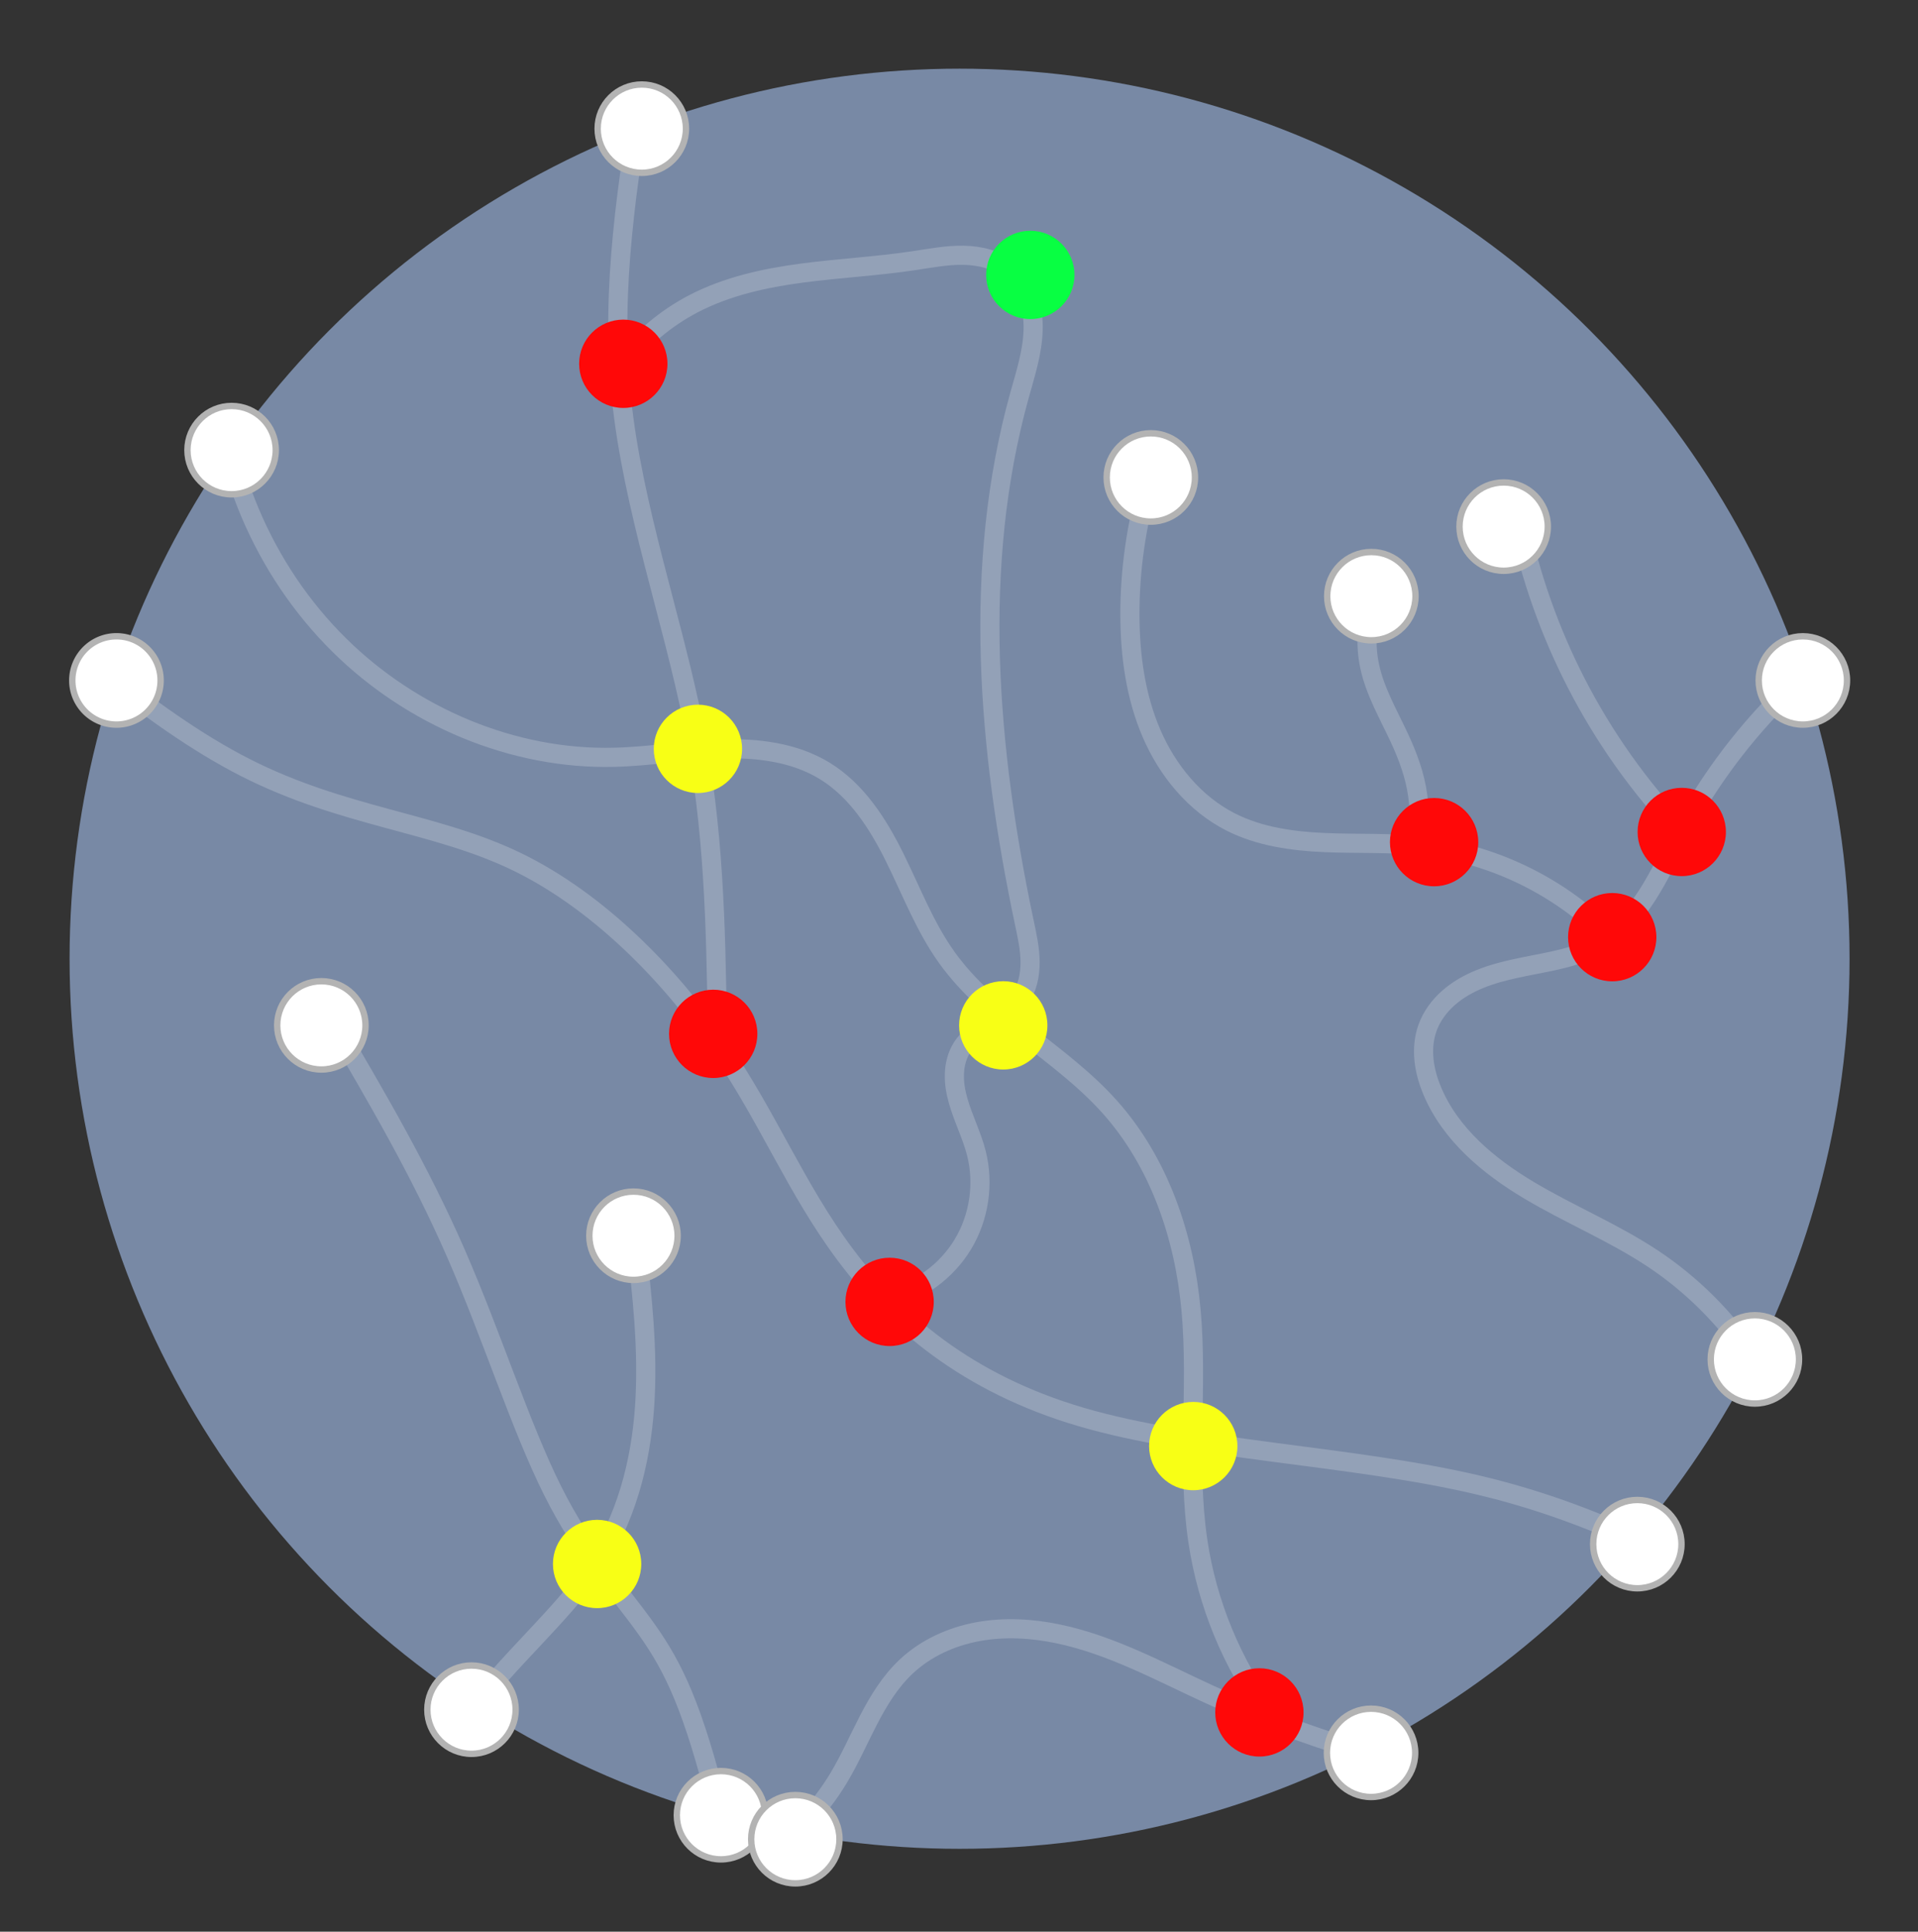 <?xml version="1.0" encoding="UTF-8" standalone="no"?>
<!-- Created with Inkscape (http://www.inkscape.org/) -->

<svg
   xmlns:dc="http://purl.org/dc/elements/1.1/"
   xmlns:cc="http://creativecommons.org/ns#"
   xmlns:rdf="http://www.w3.org/1999/02/22-rdf-syntax-ns#"
   xmlns:svg="http://www.w3.org/2000/svg"
   xmlns="http://www.w3.org/2000/svg"
   xmlns:sodipodi="http://sodipodi.sourceforge.net/DTD/sodipodi-0.dtd"
   xmlns:inkscape="http://www.inkscape.org/namespaces/inkscape"
   width="60.116mm"
   height="60.539mm"
   viewBox="0 0 60.116 60.539"
   version="1.1"
   id="svg6993"
   inkscape:version="0.92.1 r15371"
   sodipodi:docname="node-degrees.svg">
  <rect x="0" y="0" width="60.116" height="60.539" fill="#333333" stroke="none"/>
  <defs
     id="defs6987">
    <clipPath
       clipPathUnits="userSpaceOnUse"
       id="clipPath5135-6">
      <circle
         inkscape:label="cyst-bg"
         r="27.895"
         cy="121.319"
         cx="42.932"
         id="circle5137-1"
         style="opacity:1;vector-effect:none;fill:#e7bcba;fill-opacity:1;stroke:none;stroke-width:0.764;stroke-linecap:butt;stroke-linejoin:miter;stroke-miterlimit:4;stroke-dasharray:none;stroke-dashoffset:0;stroke-opacity:1" />
    </clipPath>
    <inkscape:path-effect
       effect="bspline"
       id="path-effect5000-374"
       is_visible="true"
       weight="33.333"
       steps="2"
       helper_size="0"
       apply_no_weight="true"
       apply_with_weight="true"
       only_selected="false" />
    <inkscape:path-effect
       effect="bspline"
       id="path-effect5028-7"
       is_visible="true"
       weight="33.333"
       steps="2"
       helper_size="0"
       apply_no_weight="true"
       apply_with_weight="true"
       only_selected="false" />
    <inkscape:path-effect
       effect="bspline"
       id="path-effect5032-7"
       is_visible="true"
       weight="33.333"
       steps="2"
       helper_size="0"
       apply_no_weight="true"
       apply_with_weight="true"
       only_selected="false" />
    <inkscape:path-effect
       effect="bspline"
       id="path-effect5036-5"
       is_visible="true"
       weight="33.333"
       steps="2"
       helper_size="0"
       apply_no_weight="true"
       apply_with_weight="true"
       only_selected="false" />
    <inkscape:path-effect
       effect="spiro"
       id="path-effect5095-9"
       is_visible="true" />
    <inkscape:path-effect
       effect="spiro"
       id="path-effect5099-6"
       is_visible="true" />
    <inkscape:path-effect
       effect="spiro"
       id="path-effect5103-4"
       is_visible="true" />
    <inkscape:path-effect
       effect="spiro"
       id="path-effect5107-2"
       is_visible="true" />
    <inkscape:path-effect
       effect="spiro"
       id="path-effect5219-6"
       is_visible="true" />
    <inkscape:path-effect
       effect="spiro"
       id="path-effect5251-7"
       is_visible="true" />
    <inkscape:path-effect
       effect="spiro"
       id="path-effect5240-3"
       is_visible="true" />
    <clipPath
       clipPathUnits="userSpaceOnUse"
       id="clipPath5135-6-6">
      <circle
         inkscape:label="cyst-bg"
         r="27.895"
         cy="121.319"
         cx="42.932"
         id="circle5137-1-5"
         style="opacity:1;vector-effect:none;fill:#e7bcba;fill-opacity:1;stroke:none;stroke-width:0.764;stroke-linecap:butt;stroke-linejoin:miter;stroke-miterlimit:4;stroke-dasharray:none;stroke-dashoffset:0;stroke-opacity:1" />
    </clipPath>
    <inkscape:path-effect
       effect="bspline"
       id="path-effect5000-374-8"
       is_visible="true"
       weight="33.333"
       steps="2"
       helper_size="0"
       apply_no_weight="true"
       apply_with_weight="true"
       only_selected="false" />
    <inkscape:path-effect
       effect="bspline"
       id="path-effect5028-7-1"
       is_visible="true"
       weight="33.333"
       steps="2"
       helper_size="0"
       apply_no_weight="true"
       apply_with_weight="true"
       only_selected="false" />
    <inkscape:path-effect
       effect="bspline"
       id="path-effect5032-7-9"
       is_visible="true"
       weight="33.333"
       steps="2"
       helper_size="0"
       apply_no_weight="true"
       apply_with_weight="true"
       only_selected="false" />
    <inkscape:path-effect
       effect="bspline"
       id="path-effect5036-5-1"
       is_visible="true"
       weight="33.333"
       steps="2"
       helper_size="0"
       apply_no_weight="true"
       apply_with_weight="true"
       only_selected="false" />
    <inkscape:path-effect
       effect="spiro"
       id="path-effect5095-9-2"
       is_visible="true" />
    <inkscape:path-effect
       effect="spiro"
       id="path-effect5099-6-5"
       is_visible="true" />
    <inkscape:path-effect
       effect="spiro"
       id="path-effect5103-4-0"
       is_visible="true" />
    <inkscape:path-effect
       effect="spiro"
       id="path-effect5107-2-3"
       is_visible="true" />
    <inkscape:path-effect
       effect="spiro"
       id="path-effect5219-6-4"
       is_visible="true" />
    <inkscape:path-effect
       effect="spiro"
       id="path-effect5251-7-9"
       is_visible="true" />
    <inkscape:path-effect
       effect="spiro"
       id="path-effect5240-3-2"
       is_visible="true" />
    <clipPath
       clipPathUnits="userSpaceOnUse"
       id="clipPath5135-6-6-6">
      <circle
         inkscape:label="cyst-bg"
         r="27.895"
         cy="121.319"
         cx="42.932"
         id="circle5137-1-5-8"
         style="opacity:1;vector-effect:none;fill:#e7bcba;fill-opacity:1;stroke:none;stroke-width:0.764;stroke-linecap:butt;stroke-linejoin:miter;stroke-miterlimit:4;stroke-dasharray:none;stroke-dashoffset:0;stroke-opacity:1" />
    </clipPath>
    <inkscape:path-effect
       effect="bspline"
       id="path-effect5000-374-8-3"
       is_visible="true"
       weight="33.333"
       steps="2"
       helper_size="0"
       apply_no_weight="true"
       apply_with_weight="true"
       only_selected="false" />
    <inkscape:path-effect
       effect="bspline"
       id="path-effect5028-7-1-7"
       is_visible="true"
       weight="33.333"
       steps="2"
       helper_size="0"
       apply_no_weight="true"
       apply_with_weight="true"
       only_selected="false" />
    <inkscape:path-effect
       effect="bspline"
       id="path-effect5032-7-9-9"
       is_visible="true"
       weight="33.333"
       steps="2"
       helper_size="0"
       apply_no_weight="true"
       apply_with_weight="true"
       only_selected="false" />
    <inkscape:path-effect
       effect="bspline"
       id="path-effect5036-5-1-7"
       is_visible="true"
       weight="33.333"
       steps="2"
       helper_size="0"
       apply_no_weight="true"
       apply_with_weight="true"
       only_selected="false" />
    <inkscape:path-effect
       effect="spiro"
       id="path-effect5095-9-2-1"
       is_visible="true" />
    <inkscape:path-effect
       effect="spiro"
       id="path-effect5099-6-5-6"
       is_visible="true" />
    <inkscape:path-effect
       effect="spiro"
       id="path-effect5103-4-0-8"
       is_visible="true" />
    <inkscape:path-effect
       effect="spiro"
       id="path-effect5107-2-3-7"
       is_visible="true" />
    <inkscape:path-effect
       effect="spiro"
       id="path-effect5219-6-4-0"
       is_visible="true" />
    <inkscape:path-effect
       effect="spiro"
       id="path-effect5251-7-9-2"
       is_visible="true" />
    <inkscape:path-effect
       effect="spiro"
       id="path-effect5240-3-2-4"
       is_visible="true" />
    <clipPath
       clipPathUnits="userSpaceOnUse"
       id="clipPath5135-6-9">
      <circle
         inkscape:label="cyst-bg"
         r="27.895"
         cy="121.319"
         cx="42.932"
         id="circle5137-1-4"
         style="opacity:1;vector-effect:none;fill:#e7bcba;fill-opacity:1;stroke:none;stroke-width:0.764;stroke-linecap:butt;stroke-linejoin:miter;stroke-miterlimit:4;stroke-dasharray:none;stroke-dashoffset:0;stroke-opacity:1" />
    </clipPath>
    <inkscape:path-effect
       effect="bspline"
       id="path-effect5000-374-2"
       is_visible="true"
       weight="33.333"
       steps="2"
       helper_size="0"
       apply_no_weight="true"
       apply_with_weight="true"
       only_selected="false" />
    <inkscape:path-effect
       effect="bspline"
       id="path-effect5028-7-4"
       is_visible="true"
       weight="33.333"
       steps="2"
       helper_size="0"
       apply_no_weight="true"
       apply_with_weight="true"
       only_selected="false" />
    <inkscape:path-effect
       effect="bspline"
       id="path-effect5032-7-4"
       is_visible="true"
       weight="33.333"
       steps="2"
       helper_size="0"
       apply_no_weight="true"
       apply_with_weight="true"
       only_selected="false" />
    <inkscape:path-effect
       effect="bspline"
       id="path-effect5036-5-9"
       is_visible="true"
       weight="33.333"
       steps="2"
       helper_size="0"
       apply_no_weight="true"
       apply_with_weight="true"
       only_selected="false" />
    <inkscape:path-effect
       effect="spiro"
       id="path-effect5095-9-1"
       is_visible="true" />
    <inkscape:path-effect
       effect="spiro"
       id="path-effect5099-6-4"
       is_visible="true" />
    <inkscape:path-effect
       effect="spiro"
       id="path-effect5103-4-1"
       is_visible="true" />
    <inkscape:path-effect
       effect="spiro"
       id="path-effect5107-2-4"
       is_visible="true" />
    <inkscape:path-effect
       effect="spiro"
       id="path-effect5219-6-9"
       is_visible="true" />
    <inkscape:path-effect
       effect="spiro"
       id="path-effect5251-7-3"
       is_visible="true" />
    <inkscape:path-effect
       effect="spiro"
       id="path-effect5240-3-0"
       is_visible="true" />
    <clipPath
       clipPathUnits="userSpaceOnUse"
       id="clipPath5135-6-9-1">
      <circle
         inkscape:label="cyst-bg"
         r="27.895"
         cy="121.319"
         cx="42.932"
         id="circle5137-1-4-6"
         style="opacity:1;vector-effect:none;fill:#e7bcba;fill-opacity:1;stroke:none;stroke-width:0.764;stroke-linecap:butt;stroke-linejoin:miter;stroke-miterlimit:4;stroke-dasharray:none;stroke-dashoffset:0;stroke-opacity:1" />
    </clipPath>
    <inkscape:path-effect
       effect="bspline"
       id="path-effect5000-374-2-9"
       is_visible="true"
       weight="33.333"
       steps="2"
       helper_size="0"
       apply_no_weight="true"
       apply_with_weight="true"
       only_selected="false" />
    <inkscape:path-effect
       effect="bspline"
       id="path-effect5028-7-4-7"
       is_visible="true"
       weight="33.333"
       steps="2"
       helper_size="0"
       apply_no_weight="true"
       apply_with_weight="true"
       only_selected="false" />
    <inkscape:path-effect
       effect="bspline"
       id="path-effect5032-7-4-1"
       is_visible="true"
       weight="33.333"
       steps="2"
       helper_size="0"
       apply_no_weight="true"
       apply_with_weight="true"
       only_selected="false" />
    <inkscape:path-effect
       effect="bspline"
       id="path-effect5036-5-9-8"
       is_visible="true"
       weight="33.333"
       steps="2"
       helper_size="0"
       apply_no_weight="true"
       apply_with_weight="true"
       only_selected="false" />
    <inkscape:path-effect
       effect="spiro"
       id="path-effect5095-9-1-4"
       is_visible="true" />
    <inkscape:path-effect
       effect="spiro"
       id="path-effect5099-6-4-5"
       is_visible="true" />
    <inkscape:path-effect
       effect="spiro"
       id="path-effect5103-4-1-1"
       is_visible="true" />
    <inkscape:path-effect
       effect="spiro"
       id="path-effect5107-2-4-4"
       is_visible="true" />
    <inkscape:path-effect
       effect="spiro"
       id="path-effect5219-6-9-9"
       is_visible="true" />
    <inkscape:path-effect
       effect="spiro"
       id="path-effect5251-7-3-9"
       is_visible="true" />
    <inkscape:path-effect
       effect="spiro"
       id="path-effect5240-3-0-0"
       is_visible="true" />
    <clipPath
       clipPathUnits="userSpaceOnUse"
       id="clipPath5135-6-9-4">
      <circle
         inkscape:label="cyst-bg"
         r="27.895"
         cy="121.319"
         cx="42.932"
         id="circle5137-1-4-1"
         style="opacity:1;vector-effect:none;fill:#e7bcba;fill-opacity:1;stroke:none;stroke-width:0.764;stroke-linecap:butt;stroke-linejoin:miter;stroke-miterlimit:4;stroke-dasharray:none;stroke-dashoffset:0;stroke-opacity:1" />
    </clipPath>
    <inkscape:path-effect
       effect="bspline"
       id="path-effect5000-374-2-1"
       is_visible="true"
       weight="33.333"
       steps="2"
       helper_size="0"
       apply_no_weight="true"
       apply_with_weight="true"
       only_selected="false" />
    <inkscape:path-effect
       effect="bspline"
       id="path-effect5028-7-4-4"
       is_visible="true"
       weight="33.333"
       steps="2"
       helper_size="0"
       apply_no_weight="true"
       apply_with_weight="true"
       only_selected="false" />
    <inkscape:path-effect
       effect="bspline"
       id="path-effect5032-7-4-10"
       is_visible="true"
       weight="33.333"
       steps="2"
       helper_size="0"
       apply_no_weight="true"
       apply_with_weight="true"
       only_selected="false" />
    <inkscape:path-effect
       effect="bspline"
       id="path-effect5036-5-9-2"
       is_visible="true"
       weight="33.333"
       steps="2"
       helper_size="0"
       apply_no_weight="true"
       apply_with_weight="true"
       only_selected="false" />
    <inkscape:path-effect
       effect="spiro"
       id="path-effect5095-9-1-47"
       is_visible="true" />
    <inkscape:path-effect
       effect="spiro"
       id="path-effect5099-6-4-4"
       is_visible="true" />
    <inkscape:path-effect
       effect="spiro"
       id="path-effect5103-4-1-3"
       is_visible="true" />
    <inkscape:path-effect
       effect="spiro"
       id="path-effect5107-2-4-42"
       is_visible="true" />
    <inkscape:path-effect
       effect="spiro"
       id="path-effect5219-6-9-94"
       is_visible="true" />
    <inkscape:path-effect
       effect="spiro"
       id="path-effect5251-7-3-3"
       is_visible="true" />
    <inkscape:path-effect
       effect="spiro"
       id="path-effect5240-3-0-3"
       is_visible="true" />
    <clipPath
       clipPathUnits="userSpaceOnUse"
       id="clipPath5135-6-9-3">
      <circle
         inkscape:label="cyst-bg"
         r="27.895"
         cy="121.319"
         cx="42.932"
         id="circle5137-1-4-4"
         style="opacity:1;vector-effect:none;fill:#e7bcba;fill-opacity:1;stroke:none;stroke-width:0.764;stroke-linecap:butt;stroke-linejoin:miter;stroke-miterlimit:4;stroke-dasharray:none;stroke-dashoffset:0;stroke-opacity:1" />
    </clipPath>
    <inkscape:path-effect
       effect="bspline"
       id="path-effect5000-374-2-2"
       is_visible="true"
       weight="33.333"
       steps="2"
       helper_size="0"
       apply_no_weight="true"
       apply_with_weight="true"
       only_selected="false" />
    <inkscape:path-effect
       effect="bspline"
       id="path-effect5028-7-4-3"
       is_visible="true"
       weight="33.333"
       steps="2"
       helper_size="0"
       apply_no_weight="true"
       apply_with_weight="true"
       only_selected="false" />
    <inkscape:path-effect
       effect="bspline"
       id="path-effect5032-7-4-9"
       is_visible="true"
       weight="33.333"
       steps="2"
       helper_size="0"
       apply_no_weight="true"
       apply_with_weight="true"
       only_selected="false" />
    <inkscape:path-effect
       effect="bspline"
       id="path-effect5036-5-9-3"
       is_visible="true"
       weight="33.333"
       steps="2"
       helper_size="0"
       apply_no_weight="true"
       apply_with_weight="true"
       only_selected="false" />
    <inkscape:path-effect
       effect="spiro"
       id="path-effect5095-9-1-6"
       is_visible="true" />
    <inkscape:path-effect
       effect="spiro"
       id="path-effect5099-6-4-7"
       is_visible="true" />
    <inkscape:path-effect
       effect="spiro"
       id="path-effect5103-4-1-14"
       is_visible="true" />
    <inkscape:path-effect
       effect="spiro"
       id="path-effect5107-2-4-5"
       is_visible="true" />
    <inkscape:path-effect
       effect="spiro"
       id="path-effect5219-6-9-2"
       is_visible="true" />
    <inkscape:path-effect
       effect="spiro"
       id="path-effect5251-7-3-2"
       is_visible="true" />
    <inkscape:path-effect
       effect="spiro"
       id="path-effect5240-3-0-8"
       is_visible="true" />
  </defs>
  <sodipodi:namedview
     id="base"
     pagecolor="#ffffff"
     bordercolor="#666666"
     borderopacity="1.0"
     inkscape:pageopacity="0.0"
     inkscape:pageshadow="2"
     inkscape:zoom="1.2441406"
     inkscape:cx="308.4624"
     inkscape:cy="230.90742"
     inkscape:document-units="mm"
     inkscape:current-layer="g5455"
     showgrid="false"
     inkscape:window-width="1842"
     inkscape:window-height="1057"
     inkscape:window-x="-8"
     inkscape:window-y="-8"
     inkscape:window-maximized="1" />
  <g
     inkscape:groupmode="layer"
     id="layer3"
     inkscape:label="dark"
     transform="translate(-62.025,-115.633)"
     style="display:inline">
    <rect
       inkscape:label="dark-bg"
       y="115.633"
       x="62.025"
       height="60.539"
       width="60.116"
       id="rect5638"
       style="display:none;opacity:1;vector-effect:none;fill:#0d1117;fill-opacity:1;stroke:none;stroke-width:0.206;stroke-linecap:butt;stroke-linejoin:miter;stroke-miterlimit:4;stroke-dasharray:none;stroke-dashoffset:0;stroke-opacity:1;paint-order:stroke markers fill" />
    <g
       inkscape:label="node-pos"
       id="g5455"
       transform="translate(-68.009,24.361)"
       inkscape:export-xdpi="96"
       inkscape:export-ydpi="96"
       style="display:inline;enable-background:new">
      <circle
         inkscape:label="cyst-bg"
         r="27.895"
         cy="121.319"
         cx="160.11"
         id="circle6027"
         style="display:inline;opacity:1;vector-effect:none;fill:#7889a5;fill-opacity:1;stroke:none;stroke-width:0.764;stroke-linecap:butt;stroke-linejoin:miter;stroke-miterlimit:4;stroke-dasharray:none;stroke-dashoffset:0;stroke-opacity:1;enable-background:new" />
      <g
         clip-path="url(#clipPath5135-6)"
         inkscape:label="bvessels"
         id="g5453"
         style="display:inline;opacity:0.2;enable-background:new"
         transform="translate(117.178,-1.1152018e-6)"
         inkscape:export-xdpi="96"
         inkscape:export-ydpi="96">
        <path
           style="fill:none;fill-opacity:1;stroke:#ffffff;stroke-width:0.6;stroke-linecap:butt;stroke-linejoin:miter;stroke-miterlimit:4;stroke-dasharray:none;stroke-opacity:1"
           d="m 69.023,142.146 c -2.957,-1.704 -5.915,-3.408 -9.85,-4.336 -3.935,-0.927 -8.847,-1.078 -12.431,-2.13 -3.584,-1.053 -5.84,-3.007 -7.394,-5.088 -1.554,-2.08 -2.406,-4.286 -3.96,-6.541 -1.554,-2.256 -3.81,-4.561 -6.366,-5.789 -2.556,-1.228 -5.413,-1.378 -8.471,-2.932 -3.058,-1.554 -6.316,-4.511 -9.574,-7.469"
           id="path5431"
           inkscape:connector-curvature="0"
           inkscape:path-effect="#path-effect5000-374"
           inkscape:original-d="m 69.022502,142.14604 c -2.957127,-1.70453 -5.914517,-3.40878 -8.872173,-5.11278 -4.912153,-0.15064 -9.824291,-0.30102 -14.736831,-0.45113 -2.255491,-1.95525 -4.511011,-3.91003 -6.766912,-5.86465 -0.851873,-2.2058 -1.703996,-4.41129 -2.556388,-6.61654 -2.255229,-2.30588 -4.511011,-4.61179 -6.766912,-6.91729 -2.856873,-0.15064 -5.714018,-0.30101 -8.571423,-0.45113 -3.258163,-2.95791 -6.516021,-5.91504 -9.774428,-8.87217" />
        <path
           style="opacity:1;vector-effect:none;fill:none;fill-opacity:1;stroke:#ffffff;stroke-width:0.6;stroke-linecap:butt;stroke-linejoin:miter;stroke-miterlimit:4;stroke-dasharray:none;stroke-dashoffset:0;stroke-opacity:1"
           d="m 35.338,123.349 c -0.05,-3.058 -0.1,-6.116 -0.752,-9.399 -0.652,-3.283 -1.905,-6.792 -2.256,-10.226 -0.351,-3.434 0.201,-6.792 0.752,-10.15"
           id="path5433"
           inkscape:connector-curvature="0"
           inkscape:path-effect="#path-effect5028-7"
           inkscape:original-d="m 35.338318,123.34906 c -0.04986,-3.05791 -0.09999,-6.11555 -0.150376,-9.17292 -1.252759,-3.50874 -2.505998,-7.01781 -3.759395,-10.52631 0.551619,-3.35852 1.103021,-6.717052 1.654132,-10.075181" />
        <path
           style="opacity:1;vector-effect:none;fill:none;fill-opacity:1;stroke:#ffffff;stroke-width:0.6;stroke-linecap:round;stroke-linejoin:miter;stroke-miterlimit:4;stroke-dasharray:none;stroke-dashoffset:0;stroke-opacity:1"
           d="m 23.609,151.92 c 1.203,-2.456 2.406,-4.913 3.81,-6.792 1.403,-1.88 3.008,-3.183 4.035,-4.712 1.027,-1.529 1.479,-3.283 1.604,-5.038 0.125,-1.754 -0.075,-3.509 -0.276,-5.263"
           id="path5435"
           inkscape:connector-curvature="0"
           inkscape:path-effect="#path-effect5032-7"
           inkscape:original-d="m 23.609004,151.92047 c 1.203271,-2.4564 2.406278,-4.91255 3.609019,-7.36842 1.604066,-1.30335 3.208282,-2.60678 4.812027,-3.90977 0.451311,-1.75433 0.902521,-3.50903 1.353381,-5.26315 -0.200199,-1.75434 -0.400738,-3.50904 -0.601501,-5.26316" />
        <path
           style="opacity:1;vector-effect:none;fill:none;fill-opacity:1;stroke:#ffffff;stroke-width:0.6;stroke-linecap:round;stroke-linejoin:miter;stroke-miterlimit:4;stroke-dasharray:none;stroke-dashoffset:0;stroke-opacity:1"
           d="m 38.195,161.545 c -1.004,-5.172 -2.005,-10.326 -2.812,-13.544 -0.807,-3.218 -1.399,-4.451 -2.251,-5.654 -0.852,-1.203 -1.955,-2.356 -2.957,-4.361 -1.003,-2.005 -1.905,-4.862 -3.033,-7.444 -1.128,-2.581 -2.481,-4.887 -3.835,-7.193"
           id="path5437"
           inkscape:connector-curvature="0"
           inkscape:path-effect="#path-effect5036-5"
           inkscape:original-d="m 38.195459,161.54452 c -1.052367,-5.16317 -2.004746,-10.32607 -3.007517,-15.48871 -0.651338,-1.25335 -1.202742,-2.50653 -1.804511,-3.75939 -1.102391,-1.15305 -2.205246,-2.30603 -3.308268,-3.45865 -0.901985,-2.85739 -1.804244,-5.71455 -2.706764,-8.57142 -1.353039,-2.3059 -2.7065,-4.61179 -4.060147,-6.91729" />
        <path
           style="opacity:1;vector-effect:none;fill:none;fill-opacity:1;stroke:#ffffff;stroke-width:0.6;stroke-linecap:round;stroke-linejoin:miter;stroke-miterlimit:4;stroke-dasharray:none;stroke-dashoffset:0;stroke-opacity:1"
           d="m 69.474,137.785 c -0.61,-2.858 -2.376,-5.452 -4.812,-7.068 -1.231,-0.817 -2.61,-1.384 -3.88,-2.141 -1.269,-0.756 -2.47,-1.758 -3.038,-3.123 -0.128,-0.309 -0.223,-0.633 -0.256,-0.966 -0.033,-0.333 -0.005,-0.674 0.106,-0.989 0.129,-0.367 0.366,-0.69 0.657,-0.948 0.291,-0.258 0.634,-0.451 0.994,-0.597 0.72,-0.292 1.5,-0.396 2.259,-0.56 0.466,-0.101 0.932,-0.227 1.353,-0.451 0.675,-0.359 1.2,-0.951 1.615,-1.593 0.415,-0.642 0.732,-1.341 1.092,-2.016 1.383,-2.594 3.417,-4.838 5.865,-6.466"
           id="path5439"
           inkscape:connector-curvature="0"
           inkscape:path-effect="#path-effect5095-9"
           inkscape:original-d="m 69.473629,137.78514 c -1.603745,-2.35615 -3.207752,-4.71204 -4.812027,-7.06766 -1.604272,-2.35563 -4.611259,-3.50904 -6.917288,-5.26316 -2.306026,-1.75412 -0.09999,-1.30352 -0.150376,-1.95488 -0.05039,-0.65137 2.606781,-1.40377 3.909772,-2.10526 1.302994,-0.70149 0.90252,-0.30102 1.353383,-0.45113 0.450864,-0.15011 1.804774,-2.40628 2.706765,-3.60902 0.901991,-1.20274 3.910036,-4.31104 5.864656,-6.46616" />
        <path
           style="opacity:1;vector-effect:none;fill:none;fill-opacity:1;stroke:#ffffff;stroke-width:0.6;stroke-linecap:round;stroke-linejoin:miter;stroke-miterlimit:4;stroke-dasharray:none;stroke-dashoffset:0;stroke-opacity:1"
           d="m 63.193,120.527 c -1.538,-1.521 -3.599,-2.504 -5.749,-2.742 -1.012,-0.112 -2.035,-0.063 -3.053,-0.106 -1.018,-0.043 -2.054,-0.185 -2.962,-0.646 -1.126,-0.572 -1.976,-1.607 -2.477,-2.766 -0.501,-1.159 -0.676,-2.437 -0.681,-3.7 -0.006,-1.423 0.197,-2.846 0.602,-4.211"
           id="path5441"
           inkscape:connector-curvature="0"
           inkscape:path-effect="#path-effect5099-6"
           inkscape:original-d="m 63.192768,120.52684 c -2.004748,-1.00277 -3.743929,-1.73944 -5.749206,-2.74168 -2.005274,-1.00225 -4.009755,-0.50152 -6.015032,-0.75188 -2.005274,-0.25037 -2.104996,-4.31104 -3.157892,-6.46616 -1.052896,-2.15512 0.401267,-2.80728 0.601504,-4.21053"
           sodipodi:nodetypes="cccsc" />
        <path
           style="opacity:1;vector-effect:none;fill:none;fill-opacity:1;stroke:#ffffff;stroke-width:0.6;stroke-linecap:round;stroke-linejoin:miter;stroke-miterlimit:4;stroke-dasharray:none;stroke-dashoffset:0;stroke-opacity:1"
           d="m 65.564,117.334 c -1.317,-1.386 -2.435,-2.961 -3.308,-4.662 -0.828,-1.613 -1.437,-3.338 -1.805,-5.113"
           id="path5443"
           inkscape:connector-curvature="0"
           inkscape:path-effect="#path-effect5103-4"
           inkscape:original-d="m 65.563858,117.33403 c -1.102493,-1.55415 -2.205247,-3.10803 -3.308268,-4.66165 -1.103022,-1.55362 -1.202743,-3.40879 -1.804509,-5.11278" />
        <path
           style="opacity:1;vector-effect:none;fill:none;fill-opacity:1;stroke:#ffffff;stroke-width:0.6;stroke-linecap:butt;stroke-linejoin:miter;stroke-miterlimit:4;stroke-dasharray:none;stroke-dashoffset:0;stroke-opacity:1"
           d="m 40.709,131.974 c 0.96,-0.232 1.818,-0.862 2.328,-1.708 0.51,-0.846 0.665,-1.899 0.421,-2.856 -0.142,-0.559 -0.412,-1.078 -0.569,-1.633 -0.079,-0.277 -0.13,-0.565 -0.119,-0.853 0.01,-0.288 0.083,-0.578 0.238,-0.822 0.211,-0.333 0.554,-0.557 0.89,-0.765 0.335,-0.208 0.684,-0.419 0.915,-0.739 0.243,-0.336 0.332,-0.763 0.329,-1.178 -0.003,-0.415 -0.093,-0.823 -0.179,-1.228 -1.15,-5.448 -1.643,-11.177 -0.15,-16.541 0.186,-0.669 0.404,-1.339 0.424,-2.033 0.01,-0.347 -0.031,-0.698 -0.147,-1.025 -0.116,-0.327 -0.311,-0.63 -0.578,-0.851 -0.401,-0.332 -0.937,-0.461 -1.458,-0.47 -0.52,-0.009 -1.035,0.092 -1.55,0.169 -1.169,0.176 -2.352,0.235 -3.524,0.391 -1.172,0.156 -2.346,0.415 -3.394,0.962 -0.873,0.456 -1.643,1.107 -2.237,1.893"
           id="path5445"
           inkscape:connector-curvature="0"
           inkscape:path-effect="#path-effect5107-2"
           inkscape:original-d="m 40.70937,131.97365 c 1.253395,-1.60427 1.496375,-3.06095 2.749241,-4.56444 1.252868,-1.50349 -0.300485,-2.20578 -0.451125,-3.30827 -0.150641,-1.10249 1.203269,-1.00277 1.804508,-1.50376 0.60124,-0.50098 0.100516,-1.60427 0.150376,-2.40601 0.04986,-0.80174 -0.09999,-11.02783 -0.150376,-16.54134 -0.05039,-5.513515 -0.200236,-2.60678 -0.300751,-3.909773 -0.100516,-1.302993 -2.004746,-0.200766 -3.007517,-0.300752 -1.00277,-0.09999 -4.611261,0.901995 -6.917287,1.353385 -2.306027,0.45139 -1.384999,1.19058 -2.237394,1.8926"
           sodipodi:nodetypes="csscssscsc" />
        <path
           inkscape:original-d="m 58.477398,117.99192 c -0.03733,0.006 -0.07493,0.0123 -0.112781,0.0188 -0.03786,0.007 -0.588709,-0.45139 -0.88346,-0.67669 -0.294751,-0.2253 -0.125047,-0.75215 -0.187968,-1.12782 -0.06292,-0.37568 -0.388207,-1.2158 -0.582708,-1.82331 -0.1945,-0.6075 -0.613769,-1.47896 -0.921051,-2.21804 -0.307282,-0.73908 0.07545,-1.34112 0.112781,-2.01128"
           inkscape:path-effect="#path-effect5219-6"
           inkscape:connector-curvature="0"
           id="path5447"
           d="m 58.477,117.992 c -0.037,0.01 -0.075,0.016 -0.113,0.019 -0.198,0.016 -0.398,-0.061 -0.551,-0.189 -0.153,-0.127 -0.262,-0.302 -0.333,-0.488 -0.136,-0.357 -0.137,-0.749 -0.188,-1.128 -0.085,-0.635 -0.312,-1.243 -0.583,-1.823 -0.339,-0.728 -0.751,-1.434 -0.921,-2.218 -0.144,-0.664 -0.105,-1.367 0.113,-2.011"
           style="opacity:1;vector-effect:none;fill:none;fill-opacity:1;stroke:#ffffff;stroke-width:0.6;stroke-linecap:round;stroke-linejoin:miter;stroke-miterlimit:4;stroke-dasharray:none;stroke-dashoffset:0;stroke-opacity:1" />
        <path
           inkscape:original-d="m 52.634223,144.99259 c -0.744058,-1.80791 -1.488381,-3.61555 -2.232967,-5.42293 -0.744587,-1.80737 -0.141512,-4.82063 -0.212664,-7.23056 -0.07115,-2.40992 -1.701043,-4.25353 -2.551962,-6.3799 -0.850918,-2.12637 -3.402353,-3.11933 -5.103926,-4.6786 -1.701572,-1.55927 -2.551697,-3.89909 -3.827941,-5.84825 -1.276247,-1.94915 -4.394782,-0.28381 -6.59257,-0.42532 -2.197788,-0.14151 -5.741651,-2.33957 -8.612873,-3.50895 -2.871222,-1.16938 -2.551698,-6.02573 -3.827944,-9.0382"
           inkscape:path-effect="#path-effect5251-7"
           inkscape:connector-curvature="0"
           id="path5449"
           d="m 52.634,144.993 c -1.169,-1.591 -1.943,-3.47 -2.233,-5.423 -0.355,-2.387 0.005,-4.827 -0.213,-7.231 -0.21,-2.321 -0.998,-4.643 -2.552,-6.38 -0.772,-0.862 -1.708,-1.558 -2.618,-2.273 -0.91,-0.715 -1.812,-1.465 -2.486,-2.406 -0.687,-0.959 -1.109,-2.077 -1.633,-3.134 -0.523,-1.057 -1.189,-2.099 -2.195,-2.715 -0.956,-0.585 -2.122,-0.724 -3.242,-0.687 -1.12,0.037 -2.231,0.234 -3.351,0.262 -3.184,0.078 -6.345,-1.273 -8.613,-3.509 -2.391,-2.357 -3.798,-5.681 -3.828,-9.038"
           style="opacity:1;vector-effect:none;fill:none;fill-opacity:1;stroke:#ffffff;stroke-width:0.6;stroke-linecap:butt;stroke-linejoin:miter;stroke-miterlimit:4;stroke-dasharray:none;stroke-dashoffset:0;stroke-opacity:1" />
        <path
           inkscape:original-d="m 60.290109,147.22555 c -3.189687,-0.95725 -6.379642,-1.91423 -9.569858,-2.87096 -3.190218,-0.95672 -6.308754,-0.56736 -9.463526,-0.85065 -3.154776,-0.28329 -1.417492,2.33903 -2.126636,3.50895 -0.709145,1.16991 -3.473239,2.40992 -5.210257,3.61528"
           inkscape:path-effect="#path-effect5240-3"
           inkscape:connector-curvature="0"
           id="path5451"
           d="m 60.29,147.226 c -3.303,-0.503 -6.535,-1.473 -9.57,-2.871 -1.535,-0.707 -3.042,-1.531 -4.697,-1.877 -0.827,-0.173 -1.687,-0.222 -2.518,-0.069 -0.831,0.153 -1.633,0.516 -2.248,1.095 -0.501,0.471 -0.865,1.067 -1.181,1.678 -0.316,0.61 -0.591,1.243 -0.946,1.831 -1.124,1.865 -3.07,3.215 -5.21,3.615"
           style="opacity:1;vector-effect:none;fill:none;fill-opacity:1;stroke:#ffffff;stroke-width:0.6;stroke-linecap:butt;stroke-linejoin:miter;stroke-miterlimit:4;stroke-dasharray:none;stroke-dashoffset:0;stroke-opacity:1" />
      </g>
      <g
         transform="translate(-1.5901756e-6)"
         inkscape:label="nodes"
         id="g6103"
         style="display:inline;stroke:none;enable-background:new">
        <g
           id="g6194"
           inkscape:label="d4"
           style="stroke:none">
          <circle
             r="1.384"
             cy="140.287"
             cx="148.749"
             id="circle6051"
             style="opacity:1;vector-effect:none;fill:#f8ff15;fill-opacity:1;stroke:none;stroke-width:0.1;stroke-linecap:butt;stroke-linejoin:miter;stroke-miterlimit:4;stroke-dasharray:none;stroke-dashoffset:0;stroke-opacity:1" />
          <circle
             r="1.384"
             cy="136.592"
             cx="167.434"
             id="circle6059"
             style="opacity:1;vector-effect:none;fill:#f8ff15;fill-opacity:1;stroke:none;stroke-width:0.1;stroke-linecap:butt;stroke-linejoin:miter;stroke-miterlimit:4;stroke-dasharray:none;stroke-dashoffset:0;stroke-opacity:1;enable-background:new" />
          <circle
             r="1.384"
             cy="123.407"
             cx="161.479"
             id="circle6065"
             style="opacity:1;vector-effect:none;fill:#f8ff15;fill-opacity:1;stroke:none;stroke-width:0.1;stroke-linecap:butt;stroke-linejoin:miter;stroke-miterlimit:4;stroke-dasharray:none;stroke-dashoffset:0;stroke-opacity:1;enable-background:new" />
          <circle
             r="1.384"
             cy="114.741"
             cx="151.909"
             id="circle6067"
             style="display:inline;opacity:1;vector-effect:none;fill:#f8ff15;fill-opacity:1;stroke:none;stroke-width:0.1;stroke-linecap:butt;stroke-linejoin:miter;stroke-miterlimit:4;stroke-dasharray:none;stroke-dashoffset:0;stroke-opacity:1;enable-background:new" />
        </g>
        <g
           id="g6157"
           inkscape:label="d1"
           style="display:inline;stroke:none">
          <circle
             r="1.384"
             cy="107.776"
             cx="177.163"
             id="circle6075"
             style="opacity:1;vector-effect:none;fill:#ffffff;fill-opacity:1;stroke:#b3b3b3;stroke-width:0.2;stroke-linecap:butt;stroke-linejoin:miter;stroke-miterlimit:4;stroke-dasharray:none;stroke-dashoffset:0;stroke-opacity:1;enable-background:new" />
          <circle
             r="1.384"
             cy="109.956"
             cx="173.016"
             id="circle6077"
             style="opacity:1;vector-effect:none;fill:#ffffff;fill-opacity:1;stroke:#b3b3b3;stroke-width:0.2;stroke-linecap:butt;stroke-linejoin:miter;stroke-miterlimit:4;stroke-dasharray:none;stroke-dashoffset:0;stroke-opacity:1;enable-background:new" />
          <circle
             r="1.384"
             cy="106.235"
             cx="166.104"
             id="circle6079"
             style="opacity:1;vector-effect:none;fill:#ffffff;fill-opacity:1;stroke:#b3b3b3;stroke-width:0.2;stroke-linecap:butt;stroke-linejoin:miter;stroke-miterlimit:4;stroke-dasharray:none;stroke-dashoffset:0;stroke-opacity:1;enable-background:new" />
          <circle
             r="1.384"
             cy="105.379"
             cx="137.293"
             id="circle6083"
             style="opacity:1;vector-effect:none;fill:#ffffff;fill-opacity:1;stroke:#b3b3b3;stroke-width:0.2;stroke-linecap:butt;stroke-linejoin:miter;stroke-miterlimit:4;stroke-dasharray:none;stroke-dashoffset:0;stroke-opacity:1;enable-background:new" />
          <path
             style="opacity:1;vector-effect:none;fill:#ffffff;fill-opacity:1;stroke:#b3b3b3;stroke-width:0.2;stroke-linecap:butt;stroke-linejoin:miter;stroke-miterlimit:4;stroke-dasharray:none;stroke-dashoffset:0;stroke-opacity:1;enable-background:new"
             d="m 135.068,112.597 a 1.384,1.384 0 0 1 -1.384,1.384 1.384,1.384 0 0 1 -1.384,-1.384 1.384,1.384 0 0 1 1.384,-1.384 1.384,1.384 0 0 1 1.384,1.384 z"
             id="circle6085"
             inkscape:connector-curvature="0" />
          <circle
             r="1.384"
             cy="144.853"
             cx="144.812"
             id="circle6087"
             style="opacity:1;vector-effect:none;fill:#ffffff;fill-opacity:1;stroke:#b3b3b3;stroke-width:0.2;stroke-linecap:butt;stroke-linejoin:miter;stroke-miterlimit:4;stroke-dasharray:none;stroke-dashoffset:0;stroke-opacity:1;enable-background:new" />
          <circle
             r="1.384"
             cy="148.161"
             cx="152.631"
             id="circle6089"
             style="opacity:1;vector-effect:none;fill:#ffffff;fill-opacity:1;stroke:#b3b3b3;stroke-width:0.2;stroke-linecap:butt;stroke-linejoin:miter;stroke-miterlimit:4;stroke-dasharray:none;stroke-dashoffset:0;stroke-opacity:1;enable-background:new" />
          <circle
             r="1.384"
             cy="148.913"
             cx="154.962"
             id="circle6091"
             style="opacity:1;vector-effect:none;fill:#ffffff;fill-opacity:1;stroke:#b3b3b3;stroke-width:0.2;stroke-linecap:butt;stroke-linejoin:miter;stroke-miterlimit:4;stroke-dasharray:none;stroke-dashoffset:0;stroke-opacity:1;enable-background:new" />
          <circle
             r="1.384"
             cy="146.206"
             cx="173.007"
             id="circle6093"
             style="opacity:1;vector-effect:none;fill:#ffffff;fill-opacity:1;stroke:#b3b3b3;stroke-width:0.2;stroke-linecap:butt;stroke-linejoin:miter;stroke-miterlimit:4;stroke-dasharray:none;stroke-dashoffset:0;stroke-opacity:1;enable-background:new" />
          <circle
             r="1.384"
             cy="139.665"
             cx="181.353"
             id="circle6095"
             style="opacity:1;vector-effect:none;fill:#ffffff;fill-opacity:1;stroke:#b3b3b3;stroke-width:0.2;stroke-linecap:butt;stroke-linejoin:miter;stroke-miterlimit:4;stroke-dasharray:none;stroke-dashoffset:0;stroke-opacity:1;enable-background:new" />
          <circle
             r="1.384"
             cy="133.875"
             cx="185.037"
             id="circle6097"
             style="opacity:1;vector-effect:none;fill:#ffffff;fill-opacity:1;stroke:#b3b3b3;stroke-width:0.2;stroke-linecap:butt;stroke-linejoin:miter;stroke-miterlimit:4;stroke-dasharray:none;stroke-dashoffset:0;stroke-opacity:1;enable-background:new" />
          <circle
             r="1.384"
             cy="112.597"
             cx="186.541"
             id="circle6099"
             style="opacity:1;vector-effect:none;fill:#ffffff;fill-opacity:1;stroke:#b3b3b3;stroke-width:0.2;stroke-linecap:butt;stroke-linejoin:miter;stroke-miterlimit:4;stroke-dasharray:none;stroke-dashoffset:0;stroke-opacity:1;enable-background:new" />
          <circle
             style="opacity:1;vector-effect:none;fill:#ffffff;fill-opacity:1;stroke:#b3b3b3;stroke-width:0.2;stroke-linecap:butt;stroke-linejoin:miter;stroke-miterlimit:4;stroke-dasharray:none;stroke-dashoffset:0;stroke-opacity:1;enable-background:new"
             id="circle6055"
             cx="140.106"
             cy="123.407"
             r="1.384" />
          <circle
             style="opacity:1;vector-effect:none;fill:#ffffff;fill-opacity:1;stroke:#b3b3b3;stroke-width:0.2;stroke-linecap:butt;stroke-linejoin:miter;stroke-miterlimit:4;stroke-dasharray:none;stroke-dashoffset:0;stroke-opacity:1;enable-background:new"
             id="circle6053"
             cx="149.889"
             cy="130"
             r="1.384" />
          <circle
             r="1.384"
             cy="95.304"
             cx="150.15"
             id="circle6101"
             style="opacity:1;vector-effect:none;fill:#ffffff;fill-opacity:1;stroke:#b3b3b3;stroke-width:0.2;stroke-linecap:butt;stroke-linejoin:miter;stroke-miterlimit:4;stroke-dasharray:none;stroke-dashoffset:0;stroke-opacity:1;enable-background:new" />
        </g>
        <g
           id="g6140"
           style="display:inline;stroke:none"
           inkscape:label="d3">
          <circle
             r="1.384"
             cy="132.073"
             cx="157.917"
             id="circle6061"
             style="opacity:1;vector-effect:none;fill:#ff0808;fill-opacity:1;stroke:none;stroke-width:0.1;stroke-linecap:butt;stroke-linejoin:miter;stroke-miterlimit:4;stroke-dasharray:none;stroke-dashoffset:0;stroke-opacity:1;enable-background:new" />
          <circle
             r="1.384"
             cy="123.673"
             cx="152.388"
             id="circle6063"
             style="opacity:1;vector-effect:none;fill:#ff0808;fill-opacity:1;stroke:none;stroke-width:0.1;stroke-linecap:butt;stroke-linejoin:miter;stroke-miterlimit:4;stroke-dasharray:none;stroke-dashoffset:0;stroke-opacity:1;enable-background:new" />
          <circle
             r="1.384"
             cy="117.665"
             cx="174.983"
             id="circle6069"
             style="opacity:1;vector-effect:none;fill:#ff0808;fill-opacity:1;stroke:none;stroke-width:0.1;stroke-linecap:butt;stroke-linejoin:miter;stroke-miterlimit:4;stroke-dasharray:none;stroke-dashoffset:0;stroke-opacity:1;enable-background:new" />
          <circle
             r="1.384"
             cy="120.643"
             cx="180.566"
             id="circle6071"
             style="opacity:1;vector-effect:none;fill:#ff0808;fill-opacity:1;stroke:none;stroke-width:0.1;stroke-linecap:butt;stroke-linejoin:miter;stroke-miterlimit:4;stroke-dasharray:none;stroke-dashoffset:0;stroke-opacity:1;enable-background:new" />
          <circle
             r="1.384"
             cy="117.346"
             cx="182.745"
             id="circle6073"
             style="opacity:1;vector-effect:none;fill:#ff0808;fill-opacity:1;stroke:none;stroke-width:0.1;stroke-linecap:butt;stroke-linejoin:miter;stroke-miterlimit:4;stroke-dasharray:none;stroke-dashoffset:0;stroke-opacity:1;enable-background:new" />
          <circle
             style="opacity:1;vector-effect:none;fill:#ff0808;fill-opacity:1;stroke:none;stroke-width:0.1;stroke-linecap:butt;stroke-linejoin:miter;stroke-miterlimit:4;stroke-dasharray:none;stroke-dashoffset:0;stroke-opacity:1;enable-background:new"
             id="circle6057"
             cx="169.507"
             cy="144.939"
             r="1.384" />
          <circle
             r="1.384"
             cy="102.673"
             cx="149.57"
             id="circle6081"
             style="display:inline;opacity:1;vector-effect:none;fill:#ff0808;fill-opacity:1;stroke:none;stroke-width:0.1;stroke-linecap:butt;stroke-linejoin:miter;stroke-miterlimit:4;stroke-dasharray:none;stroke-dashoffset:0;stroke-opacity:1;enable-background:new"
             inkscape:label="d2" />
        </g>
        <circle
           r="1.384"
           cy="99.888"
           cx="162.327"
           id="circle6081-8"
           style="display:inline;opacity:1;vector-effect:none;fill:#08ff42;fill-opacity:1;stroke:none;stroke-width:0.1;stroke-linecap:butt;stroke-linejoin:miter;stroke-miterlimit:4;stroke-dasharray:none;stroke-dashoffset:0;stroke-opacity:1;enable-background:new"
           inkscape:label="d2" />
      </g>
    </g>
  </g>
</svg>
